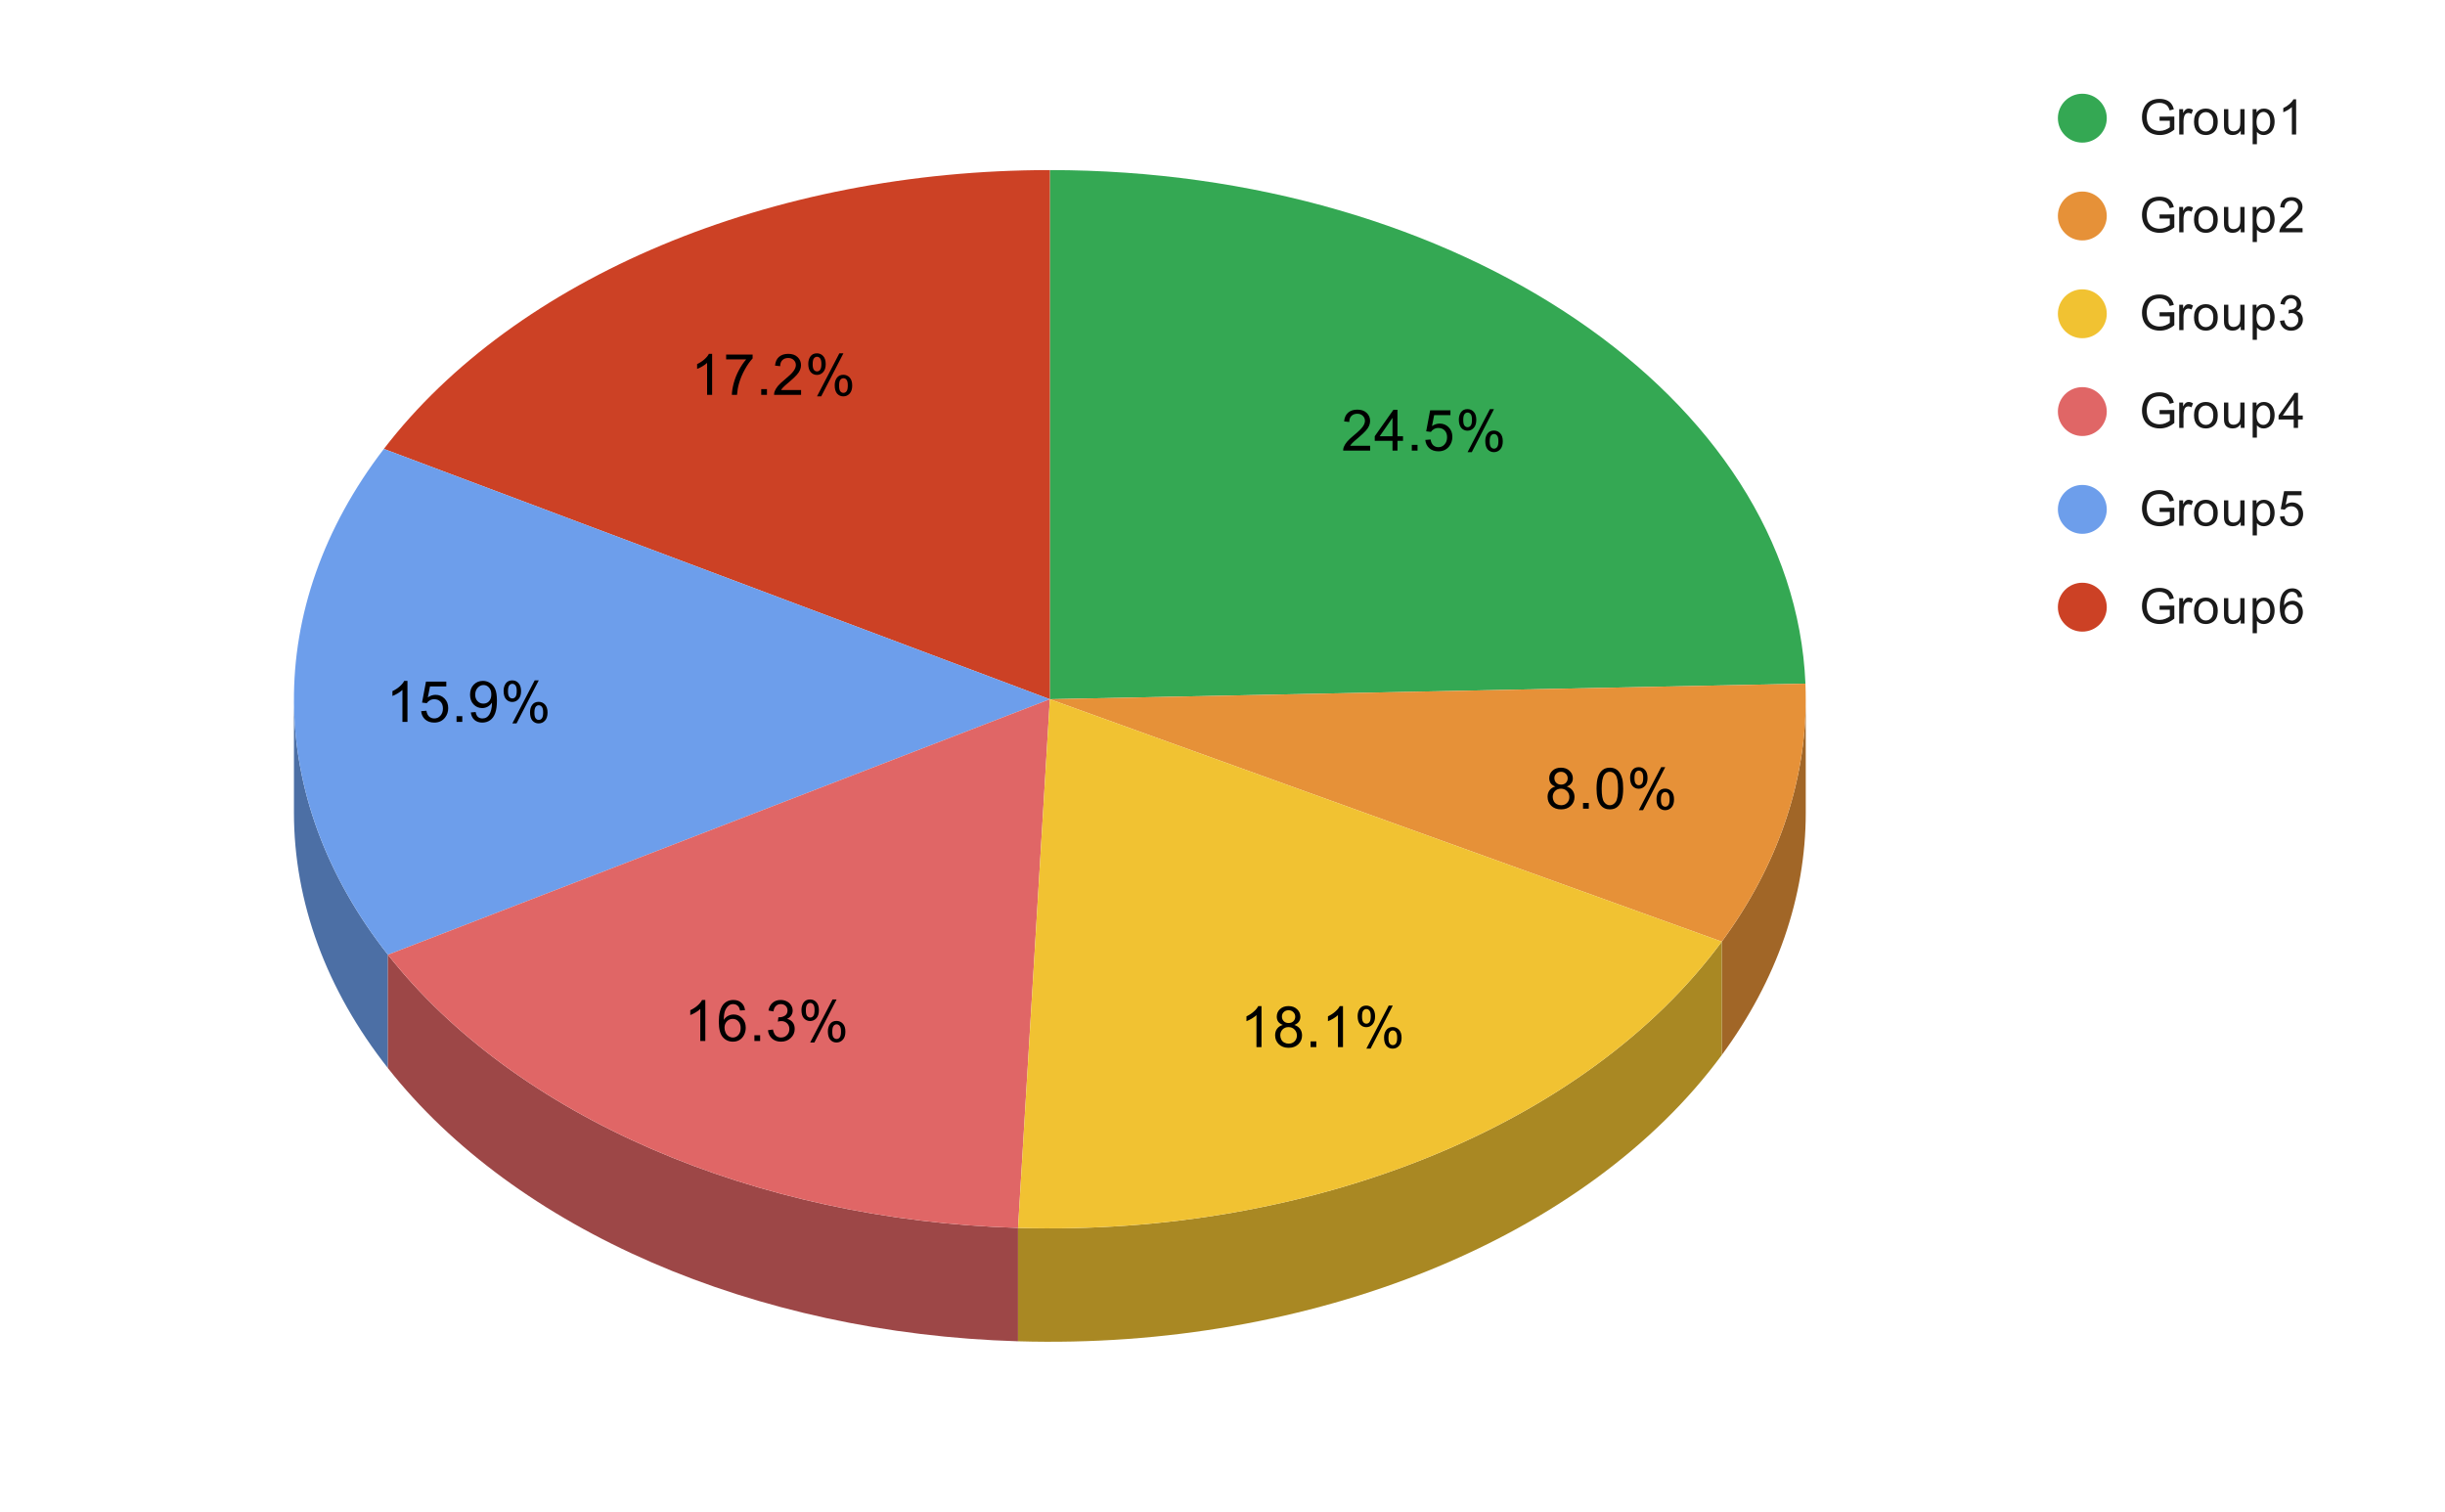 <svg version="1.1" viewBox="0.0 0.0 600.0 371.0" fill="none" stroke="none" stroke-linecap="square" stroke-miterlimit="10" width="600" height="371" xmlns:xlink="http://www.w3.org/1999/xlink" xmlns="http://www.w3.org/2000/svg"><path fill="#ffffff" d="M0 0L600.0 0L600.0 371.0L0 371.0L0 0Z" fill-rule="nonzero"/><path fill="#34a853" d="M257.633 41.737C357.953 41.737 440.096 97.567 443.053 167.76L257.633 171.588Z" fill-rule="nonzero"/><path fill="#a16627" d="M443.133 199.412C443.133 220.108 436.067 240.503 422.523 258.899L422.523 231.073C436.067 212.678 443.133 192.283 443.133 171.588Z" fill-rule="nonzero"/><path fill="#e69138" d="M443.053 167.76C443.979 189.741 436.915 211.526 422.523 231.073L257.633 171.588Z" fill-rule="nonzero"/><path fill="#cc4125" d="M94.198 110.166C126.517 68.028 189.31 41.737 257.633 41.737L257.633 171.588Z" fill-rule="nonzero"/><path fill="#4c6fa5" d="M95.194 262.115C80.067 242.913 72.133 221.341 72.133 199.412L72.133 171.588C72.133 193.516 80.067 215.088 95.194 234.29Z" fill-rule="nonzero"/><path fill="#6d9eeb" d="M95.194 234.29C64.804 195.712 64.429 148.98 94.198 110.166L257.633 171.588Z" fill-rule="nonzero"/><path fill="#9d4747" d="M249.824 329.147C185.095 327.238 126.478 301.828 95.194 262.115L95.194 234.29C126.478 274.003 185.095 299.413 249.824 301.322Z" fill-rule="nonzero"/><path fill="#e06666" d="M249.824 301.322C185.095 299.413 126.478 274.003 95.194 234.29L257.633 171.588Z" fill-rule="nonzero"/><path fill="#a98823" d="M422.523 258.899C389.418 303.863 322.023 331.277 249.824 329.147L249.824 301.322C322.023 303.452 389.418 276.038 422.523 231.073Z" fill-rule="nonzero"/><path fill="#f1c232" d="M422.523 231.073C389.418 276.038 322.023 303.452 249.824 301.322L257.633 171.588Z" fill-rule="nonzero"/><path fill="#000000" d="M336.235 109.394L336.235 110.581L329.61 110.581Q329.595 110.144 329.751 109.722Q330.016 109.05 330.563 108.394Q331.126 107.738 332.173 106.878Q333.813 105.534 334.376 104.753Q334.954 103.972 334.954 103.269Q334.954 102.534 334.423 102.034Q333.907 101.534 333.079 101.534Q332.188 101.534 331.641 102.066Q331.11 102.597 331.11 103.55L329.845 103.409Q329.97 102.003 330.813 101.269Q331.673 100.519 333.095 100.519Q334.548 100.519 335.376 101.316Q336.22 102.113 336.22 103.3Q336.22 103.909 335.97 104.488Q335.735 105.066 335.157 105.706Q334.595 106.347 333.266 107.472Q332.157 108.394 331.845 108.738Q331.532 109.066 331.329 109.394L336.235 109.394ZM341.72 110.581L341.72 108.175L337.36 108.175L337.36 107.05L341.938 100.566L342.938 100.566L342.938 107.05L344.298 107.05L344.298 108.175L342.938 108.175L342.938 110.581L341.72 110.581ZM341.72 107.05L341.72 102.534L338.579 107.05L341.72 107.05ZM346.454 110.581L346.454 109.175L347.86 109.175L347.86 110.581L346.454 110.581ZM349.766 107.956L351.063 107.847Q351.204 108.784 351.72 109.269Q352.251 109.738 352.985 109.738Q353.876 109.738 354.485 109.066Q355.11 108.394 355.11 107.3Q355.11 106.238 354.516 105.628Q353.923 105.019 352.97 105.019Q352.376 105.019 351.891 105.3Q351.423 105.566 351.141 105.988L349.985 105.847L350.954 100.691L355.938 100.691L355.938 101.878L351.938 101.878L351.407 104.566Q352.313 103.941 353.298 103.941Q354.61 103.941 355.501 104.847Q356.407 105.753 356.407 107.191Q356.407 108.55 355.626 109.534Q354.657 110.753 352.985 110.753Q351.626 110.753 350.751 109.988Q349.891 109.222 349.766 107.956ZM358.001 102.972Q358.001 101.894 358.532 101.144Q359.079 100.394 360.11 100.394Q361.048 100.394 361.657 101.066Q362.282 101.738 362.282 103.034Q362.282 104.316 361.657 105.003Q361.032 105.691 360.126 105.691Q359.22 105.691 358.61 105.019Q358.001 104.331 358.001 102.972ZM360.141 101.238Q359.688 101.238 359.376 101.644Q359.079 102.034 359.079 103.081Q359.079 104.05 359.376 104.441Q359.688 104.831 360.141 104.831Q360.61 104.831 360.907 104.441Q361.22 104.05 361.22 102.988Q361.22 102.019 360.907 101.628Q360.595 101.238 360.141 101.238ZM360.141 110.956L365.626 100.394L366.626 100.394L361.173 110.956L360.141 110.956ZM364.485 108.222Q364.485 107.144 365.016 106.409Q365.563 105.659 366.595 105.659Q367.532 105.659 368.157 106.331Q368.782 107.003 368.782 108.3Q368.782 109.581 368.157 110.269Q367.532 110.956 366.595 110.956Q365.688 110.956 365.079 110.284Q364.485 109.597 364.485 108.222ZM366.626 106.503Q366.157 106.503 365.86 106.909Q365.563 107.3 365.563 108.347Q365.563 109.316 365.86 109.706Q366.173 110.097 366.626 110.097Q367.095 110.097 367.391 109.706Q367.704 109.316 367.704 108.253Q367.704 107.284 367.391 106.894Q367.095 106.503 366.626 106.503Z" fill-rule="nonzero"/><path fill="#000000" d="M381.679 193.009Q380.914 192.728 380.539 192.212Q380.179 191.696 380.179 190.962Q380.179 189.868 380.961 189.134Q381.757 188.384 383.054 188.384Q384.367 188.384 385.164 189.149Q385.976 189.915 385.976 191.009Q385.976 191.696 385.601 192.212Q385.242 192.728 384.492 193.009Q385.414 193.306 385.898 193.978Q386.382 194.649 386.382 195.587Q386.382 196.868 385.476 197.743Q384.57 198.618 383.086 198.618Q381.601 198.618 380.679 197.743Q379.773 196.853 379.773 195.54Q379.773 194.571 380.273 193.915Q380.773 193.243 381.679 193.009ZM381.445 190.931Q381.445 191.634 381.898 192.087Q382.351 192.54 383.086 192.54Q383.804 192.54 384.257 192.103Q384.711 191.649 384.711 190.993Q384.711 190.321 384.242 189.868Q383.773 189.399 383.07 189.399Q382.367 189.399 381.898 189.853Q381.445 190.29 381.445 190.931ZM381.039 195.556Q381.039 196.087 381.289 196.587Q381.539 197.071 382.023 197.337Q382.523 197.603 383.101 197.603Q383.976 197.603 384.539 197.04Q385.117 196.478 385.117 195.603Q385.117 194.712 384.523 194.134Q383.945 193.54 383.054 193.54Q382.179 193.54 381.601 194.118Q381.039 194.696 381.039 195.556ZM388.476 198.446L388.476 197.04L389.882 197.04L389.882 198.446L388.476 198.446ZM391.789 193.509Q391.789 191.728 392.148 190.649Q392.523 189.556 393.242 188.978Q393.961 188.384 395.054 188.384Q395.867 188.384 396.476 188.712Q397.086 189.04 397.476 189.649Q397.882 190.259 398.101 191.134Q398.32 192.009 398.32 193.509Q398.32 195.274 397.961 196.353Q397.601 197.431 396.882 198.024Q396.164 198.618 395.054 198.618Q393.617 198.618 392.789 197.571Q391.789 196.321 391.789 193.509ZM393.054 193.509Q393.054 195.978 393.632 196.79Q394.211 197.603 395.054 197.603Q395.914 197.603 396.492 196.79Q397.07 195.962 397.07 193.509Q397.07 191.024 396.492 190.212Q395.914 189.399 395.039 189.399Q394.195 189.399 393.695 190.118Q393.054 191.04 393.054 193.509ZM400.023 190.837Q400.023 189.759 400.554 189.009Q401.101 188.259 402.132 188.259Q403.07 188.259 403.679 188.931Q404.304 189.603 404.304 190.899Q404.304 192.181 403.679 192.868Q403.054 193.556 402.148 193.556Q401.242 193.556 400.632 192.884Q400.023 192.196 400.023 190.837ZM402.164 189.103Q401.711 189.103 401.398 189.509Q401.101 189.899 401.101 190.946Q401.101 191.915 401.398 192.306Q401.711 192.696 402.164 192.696Q402.632 192.696 402.929 192.306Q403.242 191.915 403.242 190.853Q403.242 189.884 402.929 189.493Q402.617 189.103 402.164 189.103ZM402.164 198.821L407.648 188.259L408.648 188.259L403.195 198.821L402.164 198.821ZM406.507 196.087Q406.507 195.009 407.039 194.274Q407.586 193.524 408.617 193.524Q409.554 193.524 410.179 194.196Q410.804 194.868 410.804 196.165Q410.804 197.446 410.179 198.134Q409.554 198.821 408.617 198.821Q407.711 198.821 407.101 198.149Q406.507 197.462 406.507 196.087ZM408.648 194.368Q408.179 194.368 407.882 194.774Q407.586 195.165 407.586 196.212Q407.586 197.181 407.882 197.571Q408.195 197.962 408.648 197.962Q409.117 197.962 409.414 197.571Q409.726 197.181 409.726 196.118Q409.726 195.149 409.414 194.759Q409.117 194.368 408.648 194.368Z" fill-rule="nonzero"/><path fill="#000000" d="M309.568 256.955L308.334 256.955L308.334 249.111Q307.897 249.533 307.162 249.971Q306.443 250.392 305.881 250.596L305.881 249.408Q306.912 248.924 307.678 248.236Q308.459 247.549 308.772 246.892L309.568 246.892L309.568 256.955ZM314.818 251.517Q314.053 251.236 313.678 250.721Q313.318 250.205 313.318 249.471Q313.318 248.377 314.1 247.642Q314.897 246.892 316.193 246.892Q317.506 246.892 318.303 247.658Q319.115 248.424 319.115 249.517Q319.115 250.205 318.74 250.721Q318.381 251.236 317.631 251.517Q318.553 251.814 319.037 252.486Q319.522 253.158 319.522 254.096Q319.522 255.377 318.615 256.252Q317.709 257.127 316.225 257.127Q314.74 257.127 313.818 256.252Q312.912 255.361 312.912 254.049Q312.912 253.08 313.412 252.424Q313.912 251.752 314.818 251.517ZM314.584 249.439Q314.584 250.142 315.037 250.596Q315.49 251.049 316.225 251.049Q316.943 251.049 317.397 250.611Q317.85 250.158 317.85 249.502Q317.85 248.83 317.381 248.377Q316.912 247.908 316.209 247.908Q315.506 247.908 315.037 248.361Q314.584 248.799 314.584 249.439ZM314.178 254.064Q314.178 254.596 314.428 255.096Q314.678 255.58 315.162 255.846Q315.662 256.111 316.24 256.111Q317.115 256.111 317.678 255.549Q318.256 254.986 318.256 254.111Q318.256 253.221 317.662 252.642Q317.084 252.049 316.193 252.049Q315.318 252.049 314.74 252.627Q314.178 253.205 314.178 254.064ZM321.615 256.955L321.615 255.549L323.022 255.549L323.022 256.955L321.615 256.955ZM329.568 256.955L328.334 256.955L328.334 249.111Q327.897 249.533 327.162 249.971Q326.443 250.392 325.881 250.596L325.881 249.408Q326.912 248.924 327.678 248.236Q328.459 247.549 328.772 246.892L329.568 246.892L329.568 256.955ZM333.162 249.346Q333.162 248.267 333.693 247.517Q334.24 246.767 335.272 246.767Q336.209 246.767 336.818 247.439Q337.443 248.111 337.443 249.408Q337.443 250.689 336.818 251.377Q336.193 252.064 335.287 252.064Q334.381 252.064 333.772 251.392Q333.162 250.705 333.162 249.346ZM335.303 247.611Q334.85 247.611 334.537 248.017Q334.24 248.408 334.24 249.455Q334.24 250.424 334.537 250.814Q334.85 251.205 335.303 251.205Q335.772 251.205 336.068 250.814Q336.381 250.424 336.381 249.361Q336.381 248.392 336.068 248.002Q335.756 247.611 335.303 247.611ZM335.303 257.33L340.787 246.767L341.787 246.767L336.334 257.33L335.303 257.33ZM339.647 254.596Q339.647 253.517 340.178 252.783Q340.725 252.033 341.756 252.033Q342.693 252.033 343.318 252.705Q343.943 253.377 343.943 254.674Q343.943 255.955 343.318 256.642Q342.693 257.33 341.756 257.33Q340.85 257.33 340.24 256.658Q339.647 255.971 339.647 254.596ZM341.787 252.877Q341.318 252.877 341.022 253.283Q340.725 253.674 340.725 254.721Q340.725 255.689 341.022 256.08Q341.334 256.471 341.787 256.471Q342.256 256.471 342.553 256.08Q342.865 255.689 342.865 254.627Q342.865 253.658 342.553 253.267Q342.256 252.877 341.787 252.877Z" fill-rule="nonzero"/><path fill="#000000" d="M173.083 255.45L171.848 255.45L171.848 247.606Q171.411 248.028 170.676 248.466Q169.958 248.888 169.395 249.091L169.395 247.903Q170.426 247.419 171.192 246.731Q171.973 246.044 172.286 245.388L173.083 245.388L173.083 255.45ZM182.833 247.888L181.614 247.981Q181.442 247.247 181.145 246.919Q180.645 246.403 179.911 246.403Q179.317 246.403 178.88 246.731Q178.301 247.153 177.958 247.966Q177.63 248.778 177.614 250.278Q178.051 249.606 178.692 249.278Q179.348 248.95 180.051 248.95Q181.286 248.95 182.145 249.856Q183.005 250.763 183.005 252.2Q183.005 253.138 182.598 253.95Q182.192 254.763 181.473 255.2Q180.77 255.622 179.864 255.622Q178.333 255.622 177.364 254.497Q176.395 253.356 176.395 250.763Q176.395 247.856 177.458 246.528Q178.395 245.388 179.989 245.388Q181.176 245.388 181.926 246.059Q182.676 246.716 182.833 247.888ZM177.801 252.2Q177.801 252.841 178.067 253.419Q178.348 253.997 178.833 254.309Q179.317 254.606 179.848 254.606Q180.63 254.606 181.192 253.981Q181.755 253.356 181.755 252.278Q181.755 251.231 181.192 250.638Q180.645 250.028 179.801 250.028Q178.973 250.028 178.38 250.638Q177.801 251.231 177.801 252.2ZM185.13 255.45L185.13 254.044L186.536 254.044L186.536 255.45L185.13 255.45ZM188.458 252.809L189.676 252.638Q189.895 253.684 190.395 254.153Q190.911 254.606 191.645 254.606Q192.52 254.606 193.114 254.013Q193.708 253.403 193.708 252.513Q193.708 251.669 193.145 251.122Q192.598 250.575 191.755 250.575Q191.395 250.575 190.88 250.7L191.02 249.622Q191.145 249.638 191.208 249.638Q192.005 249.638 192.63 249.231Q193.255 248.825 193.255 247.966Q193.255 247.294 192.801 246.856Q192.348 246.403 191.614 246.403Q190.895 246.403 190.411 246.856Q189.942 247.294 189.801 248.2L188.583 247.981Q188.801 246.747 189.598 246.075Q190.395 245.388 191.583 245.388Q192.411 245.388 193.098 245.747Q193.786 246.091 194.145 246.7Q194.52 247.309 194.52 247.997Q194.52 248.638 194.176 249.169Q193.833 249.7 193.145 250.028Q194.036 250.231 194.52 250.872Q195.02 251.513 195.02 252.497Q195.02 253.809 194.051 254.716Q193.098 255.622 191.645 255.622Q190.317 255.622 189.442 254.841Q188.583 254.059 188.458 252.809ZM196.676 247.841Q196.676 246.763 197.208 246.013Q197.755 245.263 198.786 245.263Q199.723 245.263 200.333 245.934Q200.958 246.606 200.958 247.903Q200.958 249.184 200.333 249.872Q199.708 250.559 198.801 250.559Q197.895 250.559 197.286 249.888Q196.676 249.2 196.676 247.841ZM198.817 246.106Q198.364 246.106 198.051 246.513Q197.755 246.903 197.755 247.95Q197.755 248.919 198.051 249.309Q198.364 249.7 198.817 249.7Q199.286 249.7 199.583 249.309Q199.895 248.919 199.895 247.856Q199.895 246.888 199.583 246.497Q199.27 246.106 198.817 246.106ZM198.817 255.825L204.301 245.263L205.301 245.263L199.848 255.825L198.817 255.825ZM203.161 253.091Q203.161 252.013 203.692 251.278Q204.239 250.528 205.27 250.528Q206.208 250.528 206.833 251.2Q207.458 251.872 207.458 253.169Q207.458 254.45 206.833 255.138Q206.208 255.825 205.27 255.825Q204.364 255.825 203.755 255.153Q203.161 254.466 203.161 253.091ZM205.301 251.372Q204.833 251.372 204.536 251.778Q204.239 252.169 204.239 253.216Q204.239 254.184 204.536 254.575Q204.848 254.966 205.301 254.966Q205.77 254.966 206.067 254.575Q206.38 254.184 206.38 253.122Q206.38 252.153 206.067 251.763Q205.77 251.372 205.301 251.372Z" fill-rule="nonzero"/><path fill="#000000" d="M99.99 177.149L98.756 177.149L98.756 169.305Q98.319 169.727 97.584 170.165Q96.865 170.587 96.303 170.79L96.303 169.602Q97.334 169.118 98.1 168.43Q98.881 167.743 99.194 167.087L99.99 167.087L99.99 177.149ZM103.35 174.524L104.647 174.415Q104.787 175.352 105.303 175.837Q105.834 176.305 106.569 176.305Q107.459 176.305 108.069 175.633Q108.694 174.962 108.694 173.868Q108.694 172.805 108.1 172.196Q107.506 171.587 106.553 171.587Q105.959 171.587 105.475 171.868Q105.006 172.133 104.725 172.555L103.569 172.415L104.537 167.258L109.522 167.258L109.522 168.446L105.522 168.446L104.99 171.133Q105.897 170.508 106.881 170.508Q108.194 170.508 109.084 171.415Q109.99 172.321 109.99 173.758Q109.99 175.118 109.209 176.102Q108.24 177.321 106.569 177.321Q105.209 177.321 104.334 176.555Q103.475 175.79 103.35 174.524ZM112.037 177.149L112.037 175.743L113.444 175.743L113.444 177.149L112.037 177.149ZM115.537 174.837L116.725 174.727Q116.865 175.555 117.287 175.93Q117.725 176.305 118.381 176.305Q118.944 176.305 119.365 176.055Q119.803 175.79 120.069 175.352Q120.35 174.915 120.537 174.18Q120.725 173.446 120.725 172.68Q120.725 172.602 120.709 172.43Q120.35 173.024 119.709 173.399Q119.069 173.758 118.319 173.758Q117.069 173.758 116.209 172.852Q115.35 171.946 115.35 170.477Q115.35 168.946 116.24 168.024Q117.147 167.087 118.506 167.087Q119.475 167.087 120.287 167.618Q121.1 168.133 121.522 169.118Q121.944 170.087 121.944 171.93Q121.944 173.852 121.522 174.993Q121.115 176.133 120.287 176.727Q119.459 177.321 118.35 177.321Q117.178 177.321 116.428 176.665Q115.694 176.008 115.537 174.837ZM120.569 170.415Q120.569 169.352 120.006 168.727Q119.444 168.102 118.662 168.102Q117.834 168.102 117.225 168.774Q116.615 169.446 116.615 170.508Q116.615 171.462 117.194 172.071Q117.772 172.665 118.615 172.665Q119.475 172.665 120.022 172.071Q120.569 171.462 120.569 170.415ZM123.584 169.54Q123.584 168.462 124.115 167.712Q124.662 166.962 125.694 166.962Q126.631 166.962 127.24 167.633Q127.865 168.305 127.865 169.602Q127.865 170.883 127.24 171.571Q126.615 172.258 125.709 172.258Q124.803 172.258 124.194 171.587Q123.584 170.899 123.584 169.54ZM125.725 167.805Q125.272 167.805 124.959 168.212Q124.662 168.602 124.662 169.649Q124.662 170.618 124.959 171.008Q125.272 171.399 125.725 171.399Q126.194 171.399 126.49 171.008Q126.803 170.618 126.803 169.555Q126.803 168.587 126.49 168.196Q126.178 167.805 125.725 167.805ZM125.725 177.524L131.209 166.962L132.209 166.962L126.756 177.524L125.725 177.524ZM130.069 174.79Q130.069 173.712 130.6 172.977Q131.147 172.227 132.178 172.227Q133.115 172.227 133.74 172.899Q134.365 173.571 134.365 174.868Q134.365 176.149 133.74 176.837Q133.115 177.524 132.178 177.524Q131.272 177.524 130.662 176.852Q130.069 176.165 130.069 174.79ZM132.209 173.071Q131.74 173.071 131.444 173.477Q131.147 173.868 131.147 174.915Q131.147 175.883 131.444 176.274Q131.756 176.665 132.209 176.665Q132.678 176.665 132.975 176.274Q133.287 175.883 133.287 174.821Q133.287 173.852 132.975 173.462Q132.678 173.071 132.209 173.071Z" fill-rule="nonzero"/><path fill="#000000" d="M174.755 96.892L173.521 96.892L173.521 89.049Q173.084 89.471 172.349 89.908Q171.63 90.33 171.068 90.533L171.068 89.346Q172.099 88.861 172.865 88.174Q173.646 87.486 173.959 86.83L174.755 86.83L174.755 96.892ZM178.193 88.189L178.193 87.002L184.693 87.002L184.693 87.955Q183.724 88.971 182.787 90.658Q181.849 92.346 181.334 94.142Q180.974 95.392 180.865 96.892L179.599 96.892Q179.615 95.705 180.052 94.033Q180.505 92.361 181.334 90.814Q182.177 89.252 183.115 88.189L178.193 88.189ZM186.802 96.892L186.802 95.486L188.209 95.486L188.209 96.892L186.802 96.892ZM196.584 95.705L196.584 96.892L189.959 96.892Q189.943 96.455 190.099 96.033Q190.365 95.361 190.912 94.705Q191.474 94.049 192.521 93.189Q194.162 91.846 194.724 91.064Q195.302 90.283 195.302 89.58Q195.302 88.846 194.771 88.346Q194.255 87.846 193.427 87.846Q192.537 87.846 191.99 88.377Q191.459 88.908 191.459 89.861L190.193 89.721Q190.318 88.314 191.162 87.58Q192.021 86.83 193.443 86.83Q194.896 86.83 195.724 87.627Q196.568 88.424 196.568 89.611Q196.568 90.221 196.318 90.799Q196.084 91.377 195.505 92.017Q194.943 92.658 193.615 93.783Q192.505 94.705 192.193 95.049Q191.88 95.377 191.677 95.705L196.584 95.705ZM198.349 89.283Q198.349 88.205 198.88 87.455Q199.427 86.705 200.459 86.705Q201.396 86.705 202.005 87.377Q202.63 88.049 202.63 89.346Q202.63 90.627 202.005 91.314Q201.38 92.002 200.474 92.002Q199.568 92.002 198.959 91.33Q198.349 90.642 198.349 89.283ZM200.49 87.549Q200.037 87.549 199.724 87.955Q199.427 88.346 199.427 89.392Q199.427 90.361 199.724 90.752Q200.037 91.142 200.49 91.142Q200.959 91.142 201.255 90.752Q201.568 90.361 201.568 89.299Q201.568 88.33 201.255 87.939Q200.943 87.549 200.49 87.549ZM200.49 97.267L205.974 86.705L206.974 86.705L201.521 97.267L200.49 97.267ZM204.834 94.533Q204.834 93.455 205.365 92.721Q205.912 91.971 206.943 91.971Q207.88 91.971 208.505 92.642Q209.13 93.314 209.13 94.611Q209.13 95.892 208.505 96.58Q207.88 97.267 206.943 97.267Q206.037 97.267 205.427 96.596Q204.834 95.908 204.834 94.533ZM206.974 92.814Q206.505 92.814 206.209 93.221Q205.912 93.611 205.912 94.658Q205.912 95.627 206.209 96.017Q206.521 96.408 206.974 96.408Q207.443 96.408 207.74 96.017Q208.052 95.627 208.052 94.564Q208.052 93.596 207.74 93.205Q207.443 92.814 206.974 92.814Z" fill-rule="nonzero"/><path fill="#34a853" d="M517.0 29.0C517.0 32.314 514.314 35.0 511.0 35.0C507.686 35.0 505.0 32.314 505.0 29.0C505.0 25.686 507.686 23.0 511.0 23.0C514.314 23.0 517.0 25.686 517.0 29.0Z" fill-rule="nonzero"/><path fill="#1a1a1a" d="M529.953 29.625L529.953 28.625L533.578 28.609L533.578 31.797Q532.75 32.469 531.859 32.812Q530.969 33.141 530.031 33.141Q528.766 33.141 527.719 32.609Q526.688 32.062 526.156 31.047Q525.641 30.016 525.641 28.75Q525.641 27.484 526.156 26.406Q526.688 25.312 527.672 24.797Q528.656 24.266 529.938 24.266Q530.875 24.266 531.625 24.562Q532.375 24.859 532.797 25.406Q533.234 25.938 533.453 26.812L532.438 27.094Q532.234 26.438 531.938 26.062Q531.656 25.688 531.125 25.469Q530.594 25.234 529.953 25.234Q529.172 25.234 528.594 25.469Q528.031 25.703 527.672 26.094Q527.328 26.484 527.141 26.953Q526.812 27.75 526.812 28.672Q526.812 29.828 527.203 30.609Q527.609 31.375 528.359 31.75Q529.109 32.125 529.969 32.125Q530.703 32.125 531.406 31.844Q532.109 31.547 532.469 31.234L532.469 29.625L529.953 29.625ZM534.781 33.0L534.781 26.781L535.734 26.781L535.734 27.719Q536.094 27.062 536.391 26.859Q536.703 26.641 537.078 26.641Q537.609 26.641 538.156 26.969L537.797 27.953Q537.406 27.719 537.031 27.719Q536.672 27.719 536.391 27.938Q536.125 28.141 536.016 28.516Q535.828 29.078 535.828 29.734L535.828 33.0L534.781 33.0ZM538.406 29.891Q538.406 28.156 539.359 27.328Q540.156 26.641 541.312 26.641Q542.594 26.641 543.406 27.484Q544.234 28.312 544.234 29.797Q544.234 31.0 543.875 31.688Q543.516 32.375 542.812 32.766Q542.125 33.141 541.312 33.141Q540.016 33.141 539.203 32.312Q538.406 31.469 538.406 29.891ZM539.484 29.891Q539.484 31.078 540.0 31.672Q540.531 32.266 541.312 32.266Q542.109 32.266 542.625 31.672Q543.141 31.078 543.141 29.859Q543.141 28.703 542.609 28.109Q542.094 27.516 541.312 27.516Q540.531 27.516 540.0 28.109Q539.484 28.688 539.484 29.891ZM549.875 33.0L549.875 32.078Q549.141 33.141 547.891 33.141Q547.344 33.141 546.859 32.938Q546.391 32.719 546.156 32.406Q545.922 32.078 545.828 31.609Q545.766 31.312 545.766 30.625L545.766 26.781L546.828 26.781L546.828 30.234Q546.828 31.047 546.891 31.344Q546.984 31.75 547.297 32.0Q547.625 32.234 548.109 32.234Q548.578 32.234 548.984 32.0Q549.406 31.75 549.578 31.328Q549.766 30.906 549.766 30.109L549.766 26.781L550.812 26.781L550.812 33.0L549.875 33.0ZM552.797 35.391L552.797 26.781L553.75 26.781L553.75 27.578Q554.094 27.109 554.516 26.875Q554.953 26.641 555.562 26.641Q556.359 26.641 556.969 27.047Q557.578 27.453 557.875 28.203Q558.188 28.953 558.188 29.844Q558.188 30.797 557.844 31.562Q557.516 32.328 556.859 32.734Q556.203 33.141 555.484 33.141Q554.953 33.141 554.531 32.922Q554.109 32.688 553.844 32.359L553.844 35.391L552.797 35.391ZM553.75 29.922Q553.75 31.125 554.234 31.703Q554.719 32.266 555.406 32.266Q556.109 32.266 556.609 31.672Q557.109 31.078 557.109 29.828Q557.109 28.641 556.625 28.062Q556.141 27.469 555.453 27.469Q554.781 27.469 554.266 28.094Q553.75 28.719 553.75 29.922ZM563.469 33.0L562.422 33.0L562.422 26.281Q562.031 26.641 561.406 27.016Q560.797 27.375 560.312 27.547L560.312 26.531Q561.188 26.109 561.844 25.531Q562.516 24.938 562.797 24.375L563.469 24.375L563.469 33.0Z" fill-rule="nonzero"/><path fill="#e69138" d="M517.0 53.0C517.0 56.314 514.314 59.0 511.0 59.0C507.686 59.0 505.0 56.314 505.0 53.0C505.0 49.686 507.686 47.0 511.0 47.0C514.314 47.0 517.0 49.686 517.0 53.0Z" fill-rule="nonzero"/><path fill="#1a1a1a" d="M529.953 53.625L529.953 52.625L533.578 52.609L533.578 55.797Q532.75 56.469 531.859 56.812Q530.969 57.141 530.031 57.141Q528.766 57.141 527.719 56.609Q526.688 56.062 526.156 55.047Q525.641 54.016 525.641 52.75Q525.641 51.484 526.156 50.406Q526.688 49.312 527.672 48.797Q528.656 48.266 529.938 48.266Q530.875 48.266 531.625 48.562Q532.375 48.859 532.797 49.406Q533.234 49.938 533.453 50.812L532.438 51.094Q532.234 50.438 531.938 50.062Q531.656 49.688 531.125 49.469Q530.594 49.234 529.953 49.234Q529.172 49.234 528.594 49.469Q528.031 49.703 527.672 50.094Q527.328 50.484 527.141 50.953Q526.812 51.75 526.812 52.672Q526.812 53.828 527.203 54.609Q527.609 55.375 528.359 55.75Q529.109 56.125 529.969 56.125Q530.703 56.125 531.406 55.844Q532.109 55.547 532.469 55.234L532.469 53.625L529.953 53.625ZM534.781 57.0L534.781 50.781L535.734 50.781L535.734 51.719Q536.094 51.062 536.391 50.859Q536.703 50.641 537.078 50.641Q537.609 50.641 538.156 50.969L537.797 51.953Q537.406 51.719 537.031 51.719Q536.672 51.719 536.391 51.938Q536.125 52.141 536.016 52.516Q535.828 53.078 535.828 53.734L535.828 57.0L534.781 57.0ZM538.406 53.891Q538.406 52.156 539.359 51.328Q540.156 50.641 541.312 50.641Q542.594 50.641 543.406 51.484Q544.234 52.312 544.234 53.797Q544.234 55.0 543.875 55.688Q543.516 56.375 542.812 56.766Q542.125 57.141 541.312 57.141Q540.016 57.141 539.203 56.312Q538.406 55.469 538.406 53.891ZM539.484 53.891Q539.484 55.078 540.0 55.672Q540.531 56.266 541.312 56.266Q542.109 56.266 542.625 55.672Q543.141 55.078 543.141 53.859Q543.141 52.703 542.609 52.109Q542.094 51.516 541.312 51.516Q540.531 51.516 540.0 52.109Q539.484 52.688 539.484 53.891ZM549.875 57.0L549.875 56.078Q549.141 57.141 547.891 57.141Q547.344 57.141 546.859 56.938Q546.391 56.719 546.156 56.406Q545.922 56.078 545.828 55.609Q545.766 55.312 545.766 54.625L545.766 50.781L546.828 50.781L546.828 54.234Q546.828 55.047 546.891 55.344Q546.984 55.75 547.297 56.0Q547.625 56.234 548.109 56.234Q548.578 56.234 548.984 56.0Q549.406 55.75 549.578 55.328Q549.766 54.906 549.766 54.109L549.766 50.781L550.812 50.781L550.812 57.0L549.875 57.0ZM552.797 59.391L552.797 50.781L553.75 50.781L553.75 51.578Q554.094 51.109 554.516 50.875Q554.953 50.641 555.562 50.641Q556.359 50.641 556.969 51.047Q557.578 51.453 557.875 52.203Q558.188 52.953 558.188 53.844Q558.188 54.797 557.844 55.562Q557.516 56.328 556.859 56.734Q556.203 57.141 555.484 57.141Q554.953 57.141 554.531 56.922Q554.109 56.688 553.844 56.359L553.844 59.391L552.797 59.391ZM553.75 53.922Q553.75 55.125 554.234 55.703Q554.719 56.266 555.406 56.266Q556.109 56.266 556.609 55.672Q557.109 55.078 557.109 53.828Q557.109 52.641 556.625 52.062Q556.141 51.469 555.453 51.469Q554.781 51.469 554.266 52.094Q553.75 52.719 553.75 53.922ZM565.047 55.984L565.047 57.0L559.359 57.0Q559.359 56.625 559.484 56.266Q559.703 55.688 560.172 55.125Q560.656 54.562 561.562 53.828Q562.969 52.672 563.453 52.0Q563.953 51.328 563.953 50.734Q563.953 50.109 563.5 49.688Q563.047 49.25 562.328 49.25Q561.562 49.25 561.109 49.703Q560.656 50.156 560.641 50.969L559.562 50.859Q559.672 49.641 560.391 49.016Q561.125 48.375 562.359 48.375Q563.594 48.375 564.312 49.062Q565.031 49.75 565.031 50.766Q565.031 51.281 564.812 51.781Q564.609 52.266 564.109 52.828Q563.625 53.375 562.5 54.328Q561.547 55.125 561.266 55.422Q561.0 55.703 560.828 55.984L565.047 55.984Z" fill-rule="nonzero"/><path fill="#f1c232" d="M517.0 77.0C517.0 80.314 514.314 83.0 511.0 83.0C507.686 83.0 505.0 80.314 505.0 77.0C505.0 73.686 507.686 71.0 511.0 71.0C514.314 71.0 517.0 73.686 517.0 77.0Z" fill-rule="nonzero"/><path fill="#1a1a1a" d="M529.953 77.625L529.953 76.625L533.578 76.609L533.578 79.797Q532.75 80.469 531.859 80.812Q530.969 81.141 530.031 81.141Q528.766 81.141 527.719 80.609Q526.688 80.062 526.156 79.047Q525.641 78.016 525.641 76.75Q525.641 75.484 526.156 74.406Q526.688 73.312 527.672 72.797Q528.656 72.266 529.938 72.266Q530.875 72.266 531.625 72.562Q532.375 72.859 532.797 73.406Q533.234 73.938 533.453 74.812L532.438 75.094Q532.234 74.438 531.938 74.062Q531.656 73.688 531.125 73.469Q530.594 73.234 529.953 73.234Q529.172 73.234 528.594 73.469Q528.031 73.703 527.672 74.094Q527.328 74.484 527.141 74.953Q526.812 75.75 526.812 76.672Q526.812 77.828 527.203 78.609Q527.609 79.375 528.359 79.75Q529.109 80.125 529.969 80.125Q530.703 80.125 531.406 79.844Q532.109 79.547 532.469 79.234L532.469 77.625L529.953 77.625ZM534.781 81.0L534.781 74.781L535.734 74.781L535.734 75.719Q536.094 75.062 536.391 74.859Q536.703 74.641 537.078 74.641Q537.609 74.641 538.156 74.969L537.797 75.953Q537.406 75.719 537.031 75.719Q536.672 75.719 536.391 75.938Q536.125 76.141 536.016 76.516Q535.828 77.078 535.828 77.734L535.828 81.0L534.781 81.0ZM538.406 77.891Q538.406 76.156 539.359 75.328Q540.156 74.641 541.312 74.641Q542.594 74.641 543.406 75.484Q544.234 76.312 544.234 77.797Q544.234 79.0 543.875 79.688Q543.516 80.375 542.812 80.766Q542.125 81.141 541.312 81.141Q540.016 81.141 539.203 80.312Q538.406 79.469 538.406 77.891ZM539.484 77.891Q539.484 79.078 540.0 79.672Q540.531 80.266 541.312 80.266Q542.109 80.266 542.625 79.672Q543.141 79.078 543.141 77.859Q543.141 76.703 542.609 76.109Q542.094 75.516 541.312 75.516Q540.531 75.516 540.0 76.109Q539.484 76.688 539.484 77.891ZM549.875 81.0L549.875 80.078Q549.141 81.141 547.891 81.141Q547.344 81.141 546.859 80.938Q546.391 80.719 546.156 80.406Q545.922 80.078 545.828 79.609Q545.766 79.312 545.766 78.625L545.766 74.781L546.828 74.781L546.828 78.234Q546.828 79.047 546.891 79.344Q546.984 79.75 547.297 80.0Q547.625 80.234 548.109 80.234Q548.578 80.234 548.984 80.0Q549.406 79.75 549.578 79.328Q549.766 78.906 549.766 78.109L549.766 74.781L550.812 74.781L550.812 81.0L549.875 81.0ZM552.797 83.391L552.797 74.781L553.75 74.781L553.75 75.578Q554.094 75.109 554.516 74.875Q554.953 74.641 555.562 74.641Q556.359 74.641 556.969 75.047Q557.578 75.453 557.875 76.203Q558.188 76.953 558.188 77.844Q558.188 78.797 557.844 79.562Q557.516 80.328 556.859 80.734Q556.203 81.141 555.484 81.141Q554.953 81.141 554.531 80.922Q554.109 80.688 553.844 80.359L553.844 83.391L552.797 83.391ZM553.75 77.922Q553.75 79.125 554.234 79.703Q554.719 80.266 555.406 80.266Q556.109 80.266 556.609 79.672Q557.109 79.078 557.109 77.828Q557.109 76.641 556.625 76.062Q556.141 75.469 555.453 75.469Q554.781 75.469 554.266 76.094Q553.75 76.719 553.75 77.922ZM559.5 78.734L560.562 78.594Q560.734 79.484 561.172 79.891Q561.609 80.281 562.234 80.281Q562.984 80.281 563.5 79.766Q564.016 79.25 564.016 78.484Q564.016 77.766 563.531 77.297Q563.062 76.812 562.328 76.812Q562.031 76.812 561.578 76.938L561.703 76.0Q561.812 76.016 561.875 76.016Q562.547 76.016 563.078 75.672Q563.625 75.312 563.625 74.578Q563.625 74.0 563.234 73.625Q562.844 73.234 562.219 73.234Q561.609 73.234 561.188 73.625Q560.781 74.016 560.672 74.781L559.609 74.594Q559.797 73.547 560.484 72.969Q561.172 72.375 562.188 72.375Q562.891 72.375 563.484 72.688Q564.078 72.984 564.391 73.5Q564.703 74.016 564.703 74.609Q564.703 75.156 564.406 75.625Q564.109 76.078 563.531 76.344Q564.281 76.516 564.703 77.078Q565.125 77.625 565.125 78.469Q565.125 79.594 564.297 80.375Q563.484 81.156 562.234 81.156Q561.109 81.156 560.359 80.484Q559.609 79.797 559.5 78.734Z" fill-rule="nonzero"/><path fill="#e06666" d="M517.0 101.0C517.0 104.314 514.314 107.0 511.0 107.0C507.686 107.0 505.0 104.314 505.0 101.0C505.0 97.686 507.686 95.0 511.0 95.0C514.314 95.0 517.0 97.686 517.0 101.0Z" fill-rule="nonzero"/><path fill="#1a1a1a" d="M529.953 101.625L529.953 100.625L533.578 100.609L533.578 103.797Q532.75 104.469 531.859 104.812Q530.969 105.141 530.031 105.141Q528.766 105.141 527.719 104.609Q526.688 104.062 526.156 103.047Q525.641 102.016 525.641 100.75Q525.641 99.484 526.156 98.406Q526.688 97.312 527.672 96.797Q528.656 96.266 529.938 96.266Q530.875 96.266 531.625 96.562Q532.375 96.859 532.797 97.406Q533.234 97.938 533.453 98.812L532.438 99.094Q532.234 98.438 531.938 98.062Q531.656 97.688 531.125 97.469Q530.594 97.234 529.953 97.234Q529.172 97.234 528.594 97.469Q528.031 97.703 527.672 98.094Q527.328 98.484 527.141 98.953Q526.812 99.75 526.812 100.672Q526.812 101.828 527.203 102.609Q527.609 103.375 528.359 103.75Q529.109 104.125 529.969 104.125Q530.703 104.125 531.406 103.844Q532.109 103.547 532.469 103.234L532.469 101.625L529.953 101.625ZM534.781 105.0L534.781 98.781L535.734 98.781L535.734 99.719Q536.094 99.062 536.391 98.859Q536.703 98.641 537.078 98.641Q537.609 98.641 538.156 98.969L537.797 99.953Q537.406 99.719 537.031 99.719Q536.672 99.719 536.391 99.938Q536.125 100.141 536.016 100.516Q535.828 101.078 535.828 101.734L535.828 105.0L534.781 105.0ZM538.406 101.891Q538.406 100.156 539.359 99.328Q540.156 98.641 541.312 98.641Q542.594 98.641 543.406 99.484Q544.234 100.312 544.234 101.797Q544.234 103.0 543.875 103.688Q543.516 104.375 542.812 104.766Q542.125 105.141 541.312 105.141Q540.016 105.141 539.203 104.312Q538.406 103.469 538.406 101.891ZM539.484 101.891Q539.484 103.078 540.0 103.672Q540.531 104.266 541.312 104.266Q542.109 104.266 542.625 103.672Q543.141 103.078 543.141 101.859Q543.141 100.703 542.609 100.109Q542.094 99.516 541.312 99.516Q540.531 99.516 540.0 100.109Q539.484 100.688 539.484 101.891ZM549.875 105.0L549.875 104.078Q549.141 105.141 547.891 105.141Q547.344 105.141 546.859 104.938Q546.391 104.719 546.156 104.406Q545.922 104.078 545.828 103.609Q545.766 103.312 545.766 102.625L545.766 98.781L546.828 98.781L546.828 102.234Q546.828 103.047 546.891 103.344Q546.984 103.75 547.297 104.0Q547.625 104.234 548.109 104.234Q548.578 104.234 548.984 104.0Q549.406 103.75 549.578 103.328Q549.766 102.906 549.766 102.109L549.766 98.781L550.812 98.781L550.812 105.0L549.875 105.0ZM552.797 107.391L552.797 98.781L553.75 98.781L553.75 99.578Q554.094 99.109 554.516 98.875Q554.953 98.641 555.562 98.641Q556.359 98.641 556.969 99.047Q557.578 99.453 557.875 100.203Q558.188 100.953 558.188 101.844Q558.188 102.797 557.844 103.562Q557.516 104.328 556.859 104.734Q556.203 105.141 555.484 105.141Q554.953 105.141 554.531 104.922Q554.109 104.688 553.844 104.359L553.844 107.391L552.797 107.391ZM553.75 101.922Q553.75 103.125 554.234 103.703Q554.719 104.266 555.406 104.266Q556.109 104.266 556.609 103.672Q557.109 103.078 557.109 101.828Q557.109 100.641 556.625 100.062Q556.141 99.469 555.453 99.469Q554.781 99.469 554.266 100.094Q553.75 100.719 553.75 101.922ZM562.875 105.0L562.875 102.938L559.156 102.938L559.156 101.969L563.078 96.406L563.938 96.406L563.938 101.969L565.094 101.969L565.094 102.938L563.938 102.938L563.938 105.0L562.875 105.0ZM562.875 101.969L562.875 98.109L560.188 101.969L562.875 101.969Z" fill-rule="nonzero"/><path fill="#6d9eeb" d="M517.0 125.0C517.0 128.314 514.314 131.0 511.0 131.0C507.686 131.0 505.0 128.314 505.0 125.0C505.0 121.686 507.686 119.0 511.0 119.0C514.314 119.0 517.0 121.686 517.0 125.0Z" fill-rule="nonzero"/><path fill="#1a1a1a" d="M529.953 125.625L529.953 124.625L533.578 124.609L533.578 127.797Q532.75 128.469 531.859 128.812Q530.969 129.141 530.031 129.141Q528.766 129.141 527.719 128.609Q526.688 128.062 526.156 127.047Q525.641 126.016 525.641 124.75Q525.641 123.484 526.156 122.406Q526.688 121.312 527.672 120.797Q528.656 120.266 529.938 120.266Q530.875 120.266 531.625 120.562Q532.375 120.859 532.797 121.406Q533.234 121.938 533.453 122.812L532.438 123.094Q532.234 122.438 531.938 122.062Q531.656 121.688 531.125 121.469Q530.594 121.234 529.953 121.234Q529.172 121.234 528.594 121.469Q528.031 121.703 527.672 122.094Q527.328 122.484 527.141 122.953Q526.812 123.75 526.812 124.672Q526.812 125.828 527.203 126.609Q527.609 127.375 528.359 127.75Q529.109 128.125 529.969 128.125Q530.703 128.125 531.406 127.844Q532.109 127.547 532.469 127.234L532.469 125.625L529.953 125.625ZM534.781 129.0L534.781 122.781L535.734 122.781L535.734 123.719Q536.094 123.062 536.391 122.859Q536.703 122.641 537.078 122.641Q537.609 122.641 538.156 122.969L537.797 123.953Q537.406 123.719 537.031 123.719Q536.672 123.719 536.391 123.938Q536.125 124.141 536.016 124.516Q535.828 125.078 535.828 125.734L535.828 129.0L534.781 129.0ZM538.406 125.891Q538.406 124.156 539.359 123.328Q540.156 122.641 541.312 122.641Q542.594 122.641 543.406 123.484Q544.234 124.312 544.234 125.797Q544.234 127.0 543.875 127.688Q543.516 128.375 542.812 128.766Q542.125 129.141 541.312 129.141Q540.016 129.141 539.203 128.312Q538.406 127.469 538.406 125.891ZM539.484 125.891Q539.484 127.078 540.0 127.672Q540.531 128.266 541.312 128.266Q542.109 128.266 542.625 127.672Q543.141 127.078 543.141 125.859Q543.141 124.703 542.609 124.109Q542.094 123.516 541.312 123.516Q540.531 123.516 540.0 124.109Q539.484 124.688 539.484 125.891ZM549.875 129.0L549.875 128.078Q549.141 129.141 547.891 129.141Q547.344 129.141 546.859 128.938Q546.391 128.719 546.156 128.406Q545.922 128.078 545.828 127.609Q545.766 127.312 545.766 126.625L545.766 122.781L546.828 122.781L546.828 126.234Q546.828 127.047 546.891 127.344Q546.984 127.75 547.297 128.0Q547.625 128.234 548.109 128.234Q548.578 128.234 548.984 128.0Q549.406 127.75 549.578 127.328Q549.766 126.906 549.766 126.109L549.766 122.781L550.812 122.781L550.812 129.0L549.875 129.0ZM552.797 131.391L552.797 122.781L553.75 122.781L553.75 123.578Q554.094 123.109 554.516 122.875Q554.953 122.641 555.562 122.641Q556.359 122.641 556.969 123.047Q557.578 123.453 557.875 124.203Q558.188 124.953 558.188 125.844Q558.188 126.797 557.844 127.562Q557.516 128.328 556.859 128.734Q556.203 129.141 555.484 129.141Q554.953 129.141 554.531 128.922Q554.109 128.688 553.844 128.359L553.844 131.391L552.797 131.391ZM553.75 125.922Q553.75 127.125 554.234 127.703Q554.719 128.266 555.406 128.266Q556.109 128.266 556.609 127.672Q557.109 127.078 557.109 125.828Q557.109 124.641 556.625 124.062Q556.141 123.469 555.453 123.469Q554.781 123.469 554.266 124.094Q553.75 124.719 553.75 125.922ZM559.5 126.75L560.609 126.656Q560.734 127.469 561.172 127.875Q561.625 128.281 562.266 128.281Q563.016 128.281 563.547 127.703Q564.078 127.125 564.078 126.188Q564.078 125.281 563.562 124.766Q563.062 124.234 562.234 124.234Q561.734 124.234 561.312 124.469Q560.906 124.703 560.672 125.062L559.688 124.938L560.516 120.531L564.797 120.531L564.797 121.531L561.359 121.531L560.906 123.844Q561.672 123.297 562.516 123.297Q563.641 123.297 564.406 124.078Q565.188 124.859 565.188 126.094Q565.188 127.25 564.516 128.109Q563.688 129.141 562.266 129.141Q561.094 129.141 560.344 128.484Q559.609 127.828 559.5 126.75Z" fill-rule="nonzero"/><path fill="#cc4125" d="M517.0 149.0C517.0 152.314 514.314 155.0 511.0 155.0C507.686 155.0 505.0 152.314 505.0 149.0C505.0 145.686 507.686 143.0 511.0 143.0C514.314 143.0 517.0 145.686 517.0 149.0Z" fill-rule="nonzero"/><path fill="#1a1a1a" d="M529.953 149.625L529.953 148.625L533.578 148.609L533.578 151.797Q532.75 152.469 531.859 152.812Q530.969 153.141 530.031 153.141Q528.766 153.141 527.719 152.609Q526.688 152.062 526.156 151.047Q525.641 150.016 525.641 148.75Q525.641 147.484 526.156 146.406Q526.688 145.312 527.672 144.797Q528.656 144.266 529.938 144.266Q530.875 144.266 531.625 144.562Q532.375 144.859 532.797 145.406Q533.234 145.938 533.453 146.812L532.438 147.094Q532.234 146.438 531.938 146.062Q531.656 145.688 531.125 145.469Q530.594 145.234 529.953 145.234Q529.172 145.234 528.594 145.469Q528.031 145.703 527.672 146.094Q527.328 146.484 527.141 146.953Q526.812 147.75 526.812 148.672Q526.812 149.828 527.203 150.609Q527.609 151.375 528.359 151.75Q529.109 152.125 529.969 152.125Q530.703 152.125 531.406 151.844Q532.109 151.547 532.469 151.234L532.469 149.625L529.953 149.625ZM534.781 153.0L534.781 146.781L535.734 146.781L535.734 147.719Q536.094 147.062 536.391 146.859Q536.703 146.641 537.078 146.641Q537.609 146.641 538.156 146.969L537.797 147.953Q537.406 147.719 537.031 147.719Q536.672 147.719 536.391 147.938Q536.125 148.141 536.016 148.516Q535.828 149.078 535.828 149.734L535.828 153.0L534.781 153.0ZM538.406 149.891Q538.406 148.156 539.359 147.328Q540.156 146.641 541.312 146.641Q542.594 146.641 543.406 147.484Q544.234 148.312 544.234 149.797Q544.234 151.0 543.875 151.688Q543.516 152.375 542.812 152.766Q542.125 153.141 541.312 153.141Q540.016 153.141 539.203 152.312Q538.406 151.469 538.406 149.891ZM539.484 149.891Q539.484 151.078 540.0 151.672Q540.531 152.266 541.312 152.266Q542.109 152.266 542.625 151.672Q543.141 151.078 543.141 149.859Q543.141 148.703 542.609 148.109Q542.094 147.516 541.312 147.516Q540.531 147.516 540.0 148.109Q539.484 148.688 539.484 149.891ZM549.875 153.0L549.875 152.078Q549.141 153.141 547.891 153.141Q547.344 153.141 546.859 152.938Q546.391 152.719 546.156 152.406Q545.922 152.078 545.828 151.609Q545.766 151.312 545.766 150.625L545.766 146.781L546.828 146.781L546.828 150.234Q546.828 151.047 546.891 151.344Q546.984 151.75 547.297 152.0Q547.625 152.234 548.109 152.234Q548.578 152.234 548.984 152.0Q549.406 151.75 549.578 151.328Q549.766 150.906 549.766 150.109L549.766 146.781L550.812 146.781L550.812 153.0L549.875 153.0ZM552.797 155.391L552.797 146.781L553.75 146.781L553.75 147.578Q554.094 147.109 554.516 146.875Q554.953 146.641 555.562 146.641Q556.359 146.641 556.969 147.047Q557.578 147.453 557.875 148.203Q558.188 148.953 558.188 149.844Q558.188 150.797 557.844 151.562Q557.516 152.328 556.859 152.734Q556.203 153.141 555.484 153.141Q554.953 153.141 554.531 152.922Q554.109 152.688 553.844 152.359L553.844 155.391L552.797 155.391ZM553.75 149.922Q553.75 151.125 554.234 151.703Q554.719 152.266 555.406 152.266Q556.109 152.266 556.609 151.672Q557.109 151.078 557.109 149.828Q557.109 148.641 556.625 148.062Q556.141 147.469 555.453 147.469Q554.781 147.469 554.266 148.094Q553.75 148.719 553.75 149.922ZM564.969 146.516L563.922 146.594Q563.781 145.969 563.531 145.688Q563.094 145.234 562.469 145.234Q561.969 145.234 561.578 145.516Q561.094 145.891 560.797 146.594Q560.516 147.281 560.5 148.562Q560.875 147.984 561.422 147.703Q561.984 147.422 562.594 147.422Q563.641 147.422 564.375 148.203Q565.125 148.984 565.125 150.203Q565.125 151.016 564.766 151.719Q564.422 152.406 563.812 152.781Q563.203 153.141 562.438 153.141Q561.109 153.141 560.281 152.172Q559.453 151.203 559.453 148.984Q559.453 146.484 560.375 145.359Q561.172 144.375 562.531 144.375Q563.547 144.375 564.188 144.953Q564.844 145.516 564.969 146.516ZM560.672 150.219Q560.672 150.766 560.891 151.266Q561.125 151.75 561.531 152.016Q561.953 152.281 562.422 152.281Q563.078 152.281 563.562 151.75Q564.047 151.203 564.047 150.281Q564.047 149.391 563.562 148.875Q563.094 148.359 562.375 148.359Q561.656 148.359 561.156 148.875Q560.672 149.391 560.672 150.219Z" fill-rule="nonzero"/></svg>